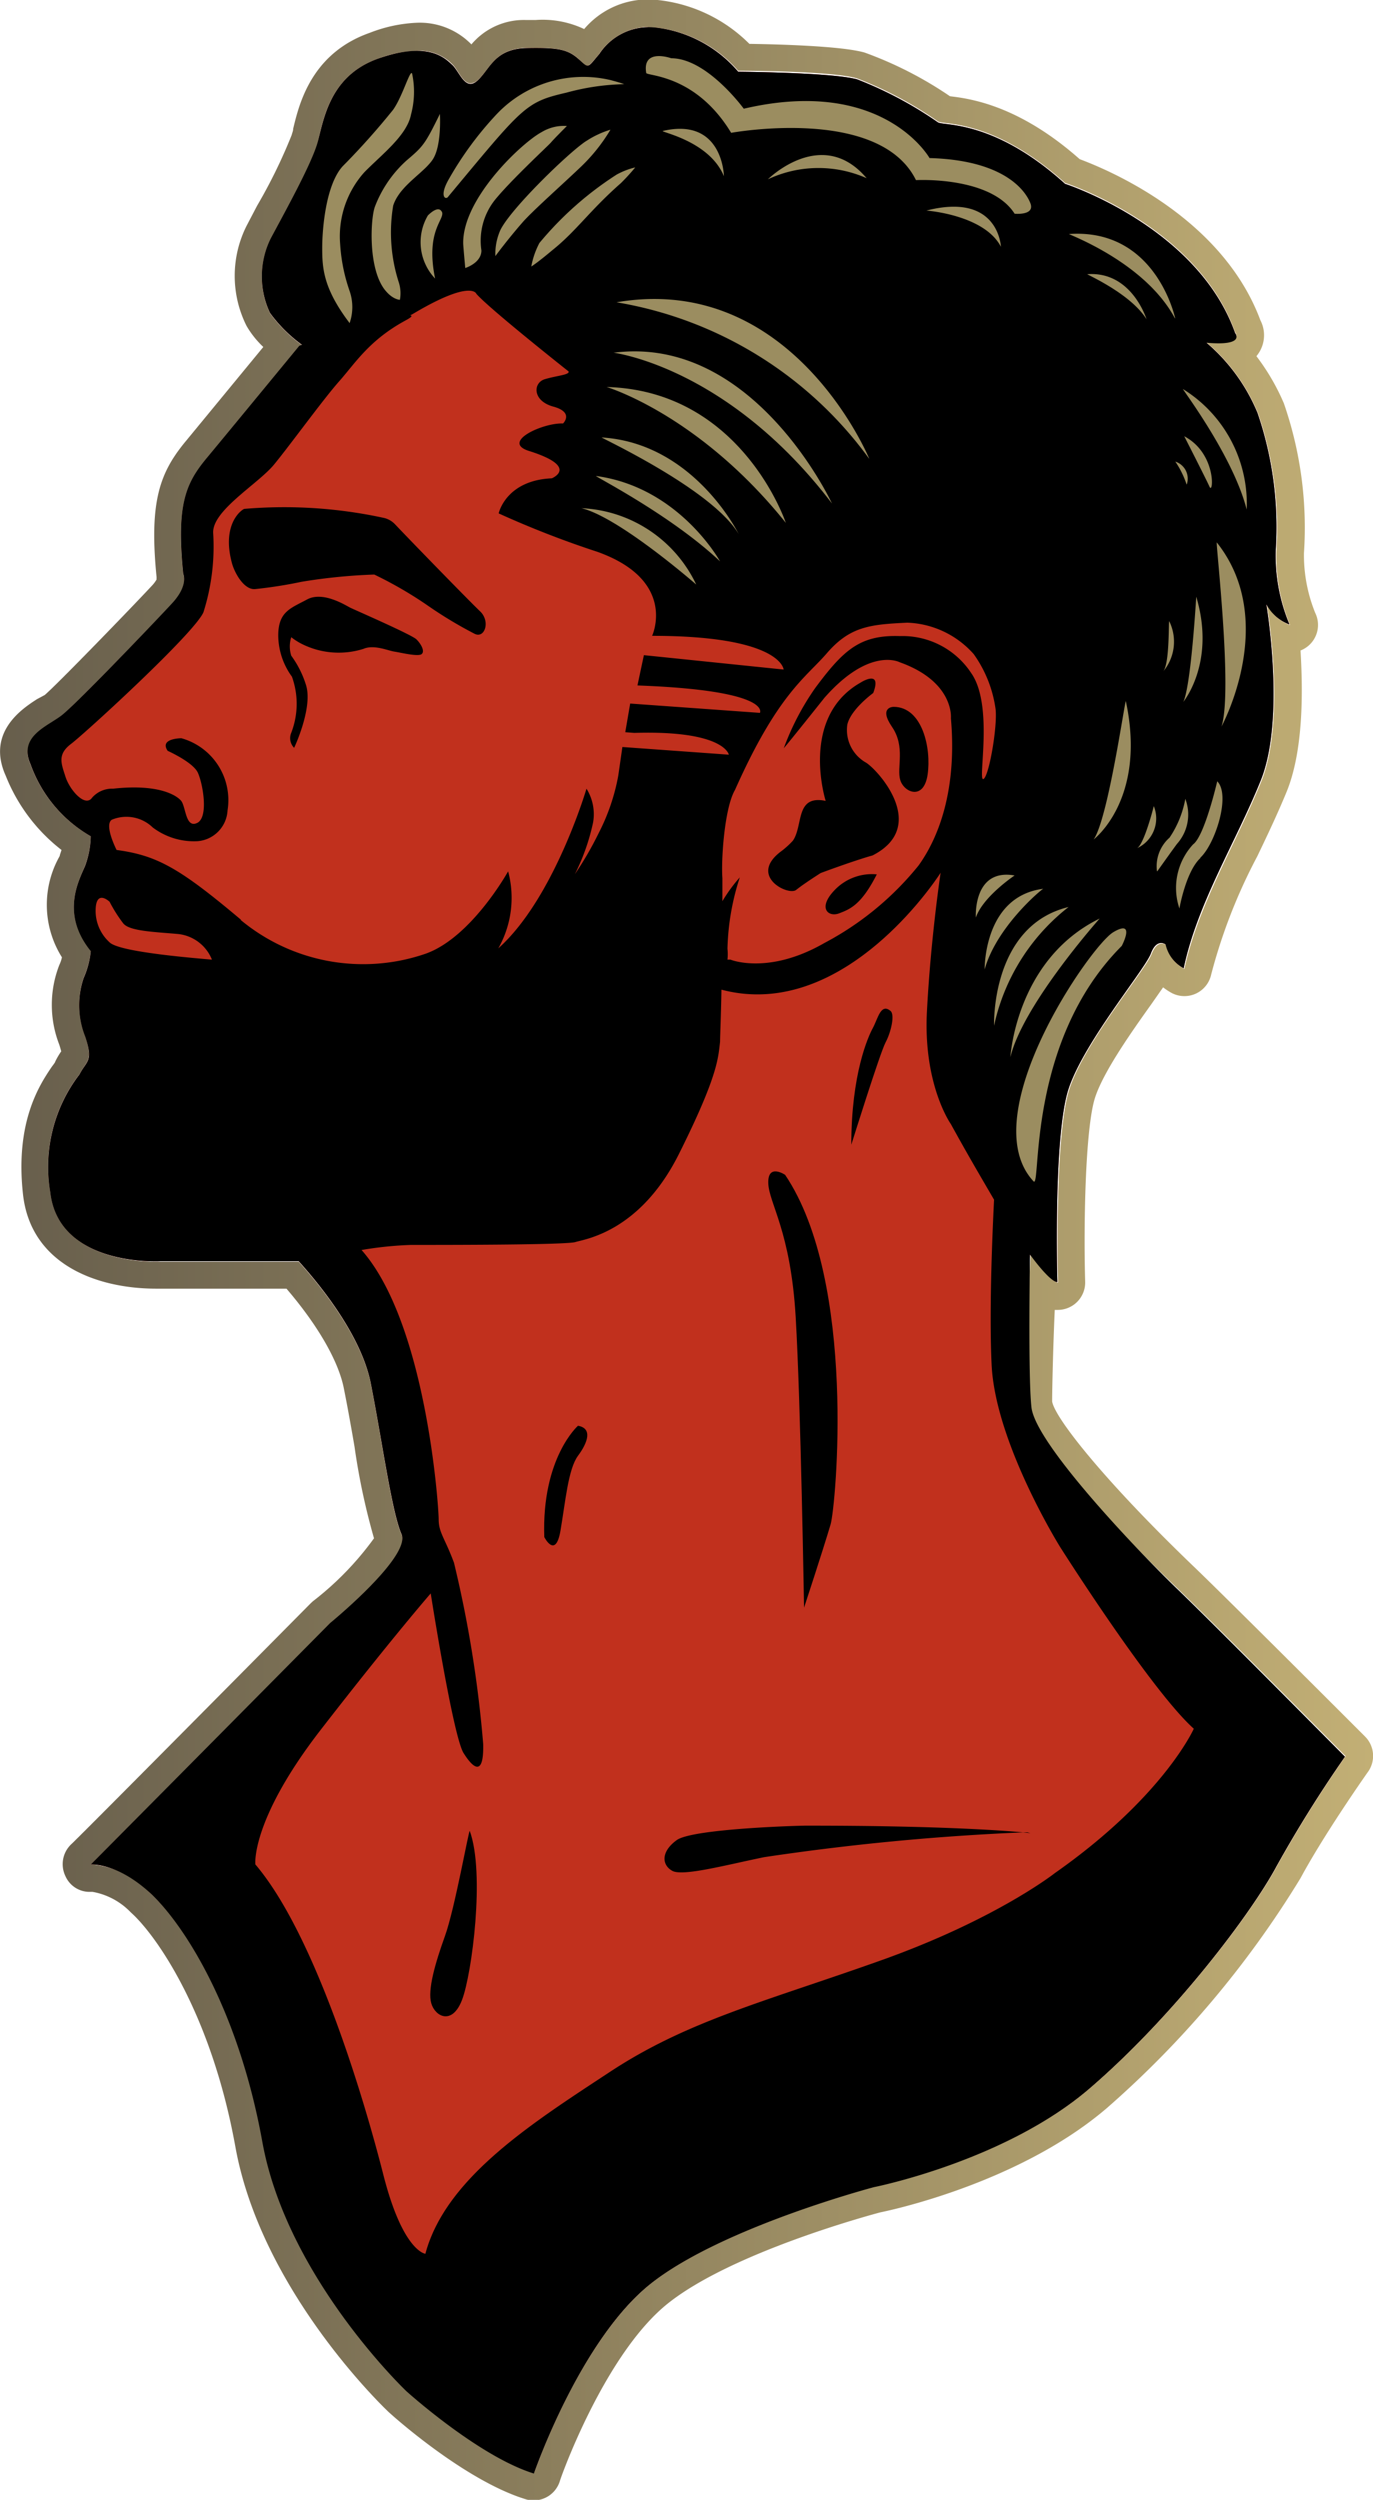 <svg xmlns="http://www.w3.org/2000/svg" xmlns:xlink="http://www.w3.org/1999/xlink" viewBox="0 0 100.22 182.35">
  <defs>
    <style>
      .cls-1 {
        fill: #c1301d;
      }

      .cls-2 {
        fill: url(#linear-gradient);
      }

      .cls-3 {
        fill: #9b8d60;
      }

      .cls-4 {
        fill: none;
      }
    </style>
    <linearGradient id="linear-gradient" y1="91.18" x2="100.22" y2="91.18" gradientUnits="userSpaceOnUse">
      <stop offset="0" stop-color="#675e4c"/>
      <stop offset="1" stop-color="#c2af75"/>
    </linearGradient>
  </defs>
  <g id="Layer_2" data-name="Layer 2">
    <g id="manLogo">
      <g>
        <g>
          <path class="cls-1" d="M75.18,91.51c1.62,2.19,2,2,2,2s-.31-10.67.82-14.09,5.56-8.69,6-9.86,1.08-.67,1.08-.67a2.62,2.62,0,0,0,1.32,1.74c1-4.75,3.78-9.14,5.62-13.69s.41-12.87.41-12.87a3.14,3.14,0,0,0,1.69,1.48,13,13,0,0,1-1-5.42,25.68,25.68,0,0,0-1.33-10A13.53,13.53,0,0,0,88.06,25c2.91.26,2.09-.71,2.09-.71-2.76-7.77-12.41-10.88-12.41-10.88-5.26-4.76-8.94-4.19-9.3-4.5a28.3,28.3,0,0,0-5.87-3.12c-1.84-.51-8.69-.56-8.69-.56A9.34,9.34,0,0,0,47.75,2a4.34,4.34,0,0,0-4,1.94C42.85,5,43,5,42.24,4.32s-1.43-.86-3.78-.81S35.8,5,34.88,5.86,33.55,5.24,33,4.73,31.25,3,27.63,4.27s-4,4.55-4.45,6.13-2.35,5-3.42,7a6.24,6.24,0,0,0-.05,5.42,10.51,10.51,0,0,0,2.34,2.33l-.2.07s-5.21,6.33-6.74,8.17-2.25,3.37-1.73,8.48c0,0,.4.82-.82,2.14s-7,7.36-8.07,8.18-3.17,1.53-2.25,3.57A9.87,9.87,0,0,0,6.63,61a6.57,6.57,0,0,1-.41,2.15c-.41,1-1.84,3.47.41,6.23a6.31,6.31,0,0,1-.51,1.94,6.16,6.16,0,0,0,.1,4.29c.62,1.84.11,1.74-.41,2.76a11.07,11.07,0,0,0-2.14,8.58C4.28,92.44,11.74,92,11.74,92H21.81c1.06,1.17,4.51,5.13,5.26,8.9.86,4.39,1.53,9.35,2.24,11s-5.21,6.49-5.21,6.49S8.11,134.53,6.63,136c0,0,1.84-.15,4.24,2s6.49,8.33,8.28,18.24,10.52,18.19,10.52,18.19,5.26,4.75,9.3,6c0,0,3.37-9.8,8.58-13.89s16.24-7,16.24-7,9.56-1.89,15.74-7.2,11.8-12.77,13.64-16.2a93.54,93.54,0,0,1,5-8s-9.75-9.76-12.36-12.26S74.93,105.08,74.8,102.36C74.71,100.47,75.18,91.51,75.18,91.51Z"/>
          <path class="cls-2" d="M47.27,2a3.87,3.87,0,0,1,.48,0,9.34,9.34,0,0,1,6.13,3.16s6.85,0,8.69.56a27.83,27.83,0,0,1,5.87,3.12c.36.31,4-.26,9.3,4.5,0,0,9.65,3.11,12.41,10.88,0,0,.64.75-1.22.75-.25,0-.53,0-.87,0a13.53,13.53,0,0,1,3.78,5.21,25.68,25.68,0,0,1,1.33,10,13,13,0,0,0,1,5.42,3.14,3.14,0,0,1-1.69-1.48s1.43,8.32-.41,12.87-4.59,8.94-5.62,13.69a2.62,2.62,0,0,1-1.32-1.74.59.59,0,0,0-.33-.11c-.21,0-.5.15-.75.78-.46,1.17-4.9,6.43-6,9.86s-.82,14.09-.82,14.09h0c-.09,0-.58-.11-2-2.06,0,0-.47,9-.38,10.85.13,2.72,8.46,11,11.06,13.48S98.22,128.1,98.22,128.1a93.54,93.54,0,0,0-5,8c-1.84,3.43-7.46,10.89-13.64,16.2s-15.74,7.2-15.74,7.2-11,2.91-16.24,7S39,180.35,39,180.35c-4-1.22-9.3-6-9.3-6s-8.73-8.28-10.52-18.19S13.27,140.1,10.87,138a6.62,6.62,0,0,0-4.15-2H6.63c1.48-1.43,17.47-17.57,17.47-17.57s5.93-4.85,5.21-6.49-1.38-6.59-2.24-11c-.75-3.77-4.2-7.73-5.26-8.9H11.4c-1.47,0-7.2-.31-7.73-5.12a11,11,0,0,1,2.15-8.58c.51-1,1-.92.4-2.76a6.16,6.16,0,0,1-.1-4.29,6.31,6.31,0,0,0,.51-1.94c-2.25-2.76-.81-5.21-.41-6.23A6.57,6.57,0,0,0,6.63,61a9.87,9.87,0,0,1-4.39-5.21c-.92-2,1.23-2.75,2.25-3.57s6.84-6.85,8.07-8.18.82-2.14.82-2.14c-.52-5.11.2-6.64,1.73-8.48s6.74-8.17,6.74-8.17l.2-.07a10.51,10.51,0,0,1-2.34-2.33,6.24,6.24,0,0,1,.05-5.42c1.07-2,3-5.41,3.42-7S24,5.55,27.63,4.27a8.57,8.57,0,0,1,2.82-.56,3.32,3.32,0,0,1,2.59,1c.4.4.74,1.37,1.31,1.37a.83.83,0,0,0,.53-.24c.92-.82,1.23-2.3,3.58-2.35h.63c1.85,0,2.5.22,3.15.82.32.31.48.48.63.48s.37-.25.85-.83a4.44,4.44,0,0,1,3.55-2m0-2h0a6.1,6.1,0,0,0-4.63,2.16,7.08,7.08,0,0,0-3.55-.66h-.68a5,5,0,0,0-4,1.78,5.26,5.26,0,0,0-4-1.58A10.67,10.67,0,0,0,27,2.39c-4.31,1.51-5.18,5.26-5.6,7,0,.17-.08.32-.11.46A38.3,38.3,0,0,1,18.77,15L18,16.47a8.13,8.13,0,0,0,0,7.31,6.82,6.82,0,0,0,1.22,1.53l-5.6,6.8c-1.93,2.31-2.75,4.39-2.19,10a.88.88,0,0,0,0,.16,2.35,2.35,0,0,1-.32.43c-1.38,1.49-7,7.29-7.85,8L2.7,51c-1,.65-3.73,2.38-2.28,5.59A12.83,12.83,0,0,0,4.49,62l-.12.37c0,.08-.07.17-.12.27a7.2,7.2,0,0,0,.27,7.19,2.44,2.44,0,0,1-.19.56,8,8,0,0,0,0,5.82c.07.22.11.37.14.48a5.33,5.33,0,0,0-.44.75c0,.06-.16.25-.26.39-.87,1.29-2.68,4-2.09,9.3C2.25,92.23,7.07,94,11.4,94h9.51c2.29,2.67,3.8,5.29,4.19,7.28.28,1.4.54,2.86.78,4.26a49,49,0,0,0,1.42,6.67,22.32,22.32,0,0,1-4.47,4.6l-.15.14c-.16.16-16,16.15-17.44,17.54a2,2,0,0,0-.47,2.35A1.92,1.92,0,0,0,6.49,138l.27,0a5.1,5.1,0,0,1,2.78,1.49c1.88,1.67,5.89,7.41,7.64,17.1,1.88,10.43,10.74,18.92,11.11,19.28s5.68,5.1,10.1,6.44a1.89,1.89,0,0,0,.58.08A2,2,0,0,0,40.86,181c0-.09,3.25-9.3,7.92-13s14.65-6.4,15.47-6.62c1-.2,10.29-2.23,16.58-7.64A72.07,72.07,0,0,0,94.93,137c1.76-3.27,4.89-7.71,4.93-7.76a2,2,0,0,0-.22-2.57c-.4-.4-9.8-9.8-12.39-12.29C80.74,108.15,77,103.46,76.8,102.23c0-.91.07-4,.19-6.68l.22,0a2,2,0,0,0,2-2.06c-.12-4,0-11.17.72-13.42.63-1.94,2.74-4.9,4.13-6.85l.84-1.2a4.38,4.38,0,0,0,.66.43,2,2,0,0,0,2.85-1.37,39.78,39.78,0,0,1,3.36-8.61c.74-1.54,1.5-3.14,2.16-4.75,1.21-3,1.18-7.25,1-10.27A2,2,0,0,0,96,44.7a11.23,11.23,0,0,1-.82-4.35,27.65,27.65,0,0,0-1.47-10.94,16.13,16.13,0,0,0-2-3.43A2.37,2.37,0,0,0,92,23.36c-2.82-7.57-11.19-11-13.19-11.75-4.52-4-8.1-4.42-9.47-4.59h0A27.82,27.82,0,0,0,63.1,3.83c-1.7-.48-6.35-.6-8.4-.63A11.1,11.1,0,0,0,48,0a5.32,5.32,0,0,0-.69,0Z"/>
        </g>
        <path class="cls-3" d="M76.41,88.3s-8.73-7.51-7-15.93-.46-8.74,2-12.42,4.91-25.59,4.91-25.59l-14.1,3.22-3.37,7.81-8.28-1.07s-6-4.9-7.66-5.52-.31-7.35-.31-7.35l2.3-7.82-5.21-2.76s-6-.91-7.66-.15-8,5.21-8,5.21L21.4,19.8s2.45-10,4.13-11.19a32.22,32.22,0,0,0,4.14-4.13l3.07,2.45,1.37,1.38,3.22-3.22,3.07-.31s3.83,1.08,4.44.62,2.3-2.15,3.22-2a8.41,8.41,0,0,1,5.82,3.53s11.65-1.38,14.41,3.22c0,0,8.58,3.06,9.19,4.75s3.53.76,3.53.76L87,22l-.61,2.6,4,6.44,1.83,5.06-.3,4.59-.31,11.19-1.07,6.59-4.29,9.65-2.61.46-3.52,4.75-3.22,6.44Z"/>
        <g>
          <path class="cls-4" d="M53.63,57.6c-.77,1.31-1,5.11-.92,6.44,0,.27,0,.88,0,1.68A11.27,11.27,0,0,1,54,64a18.08,18.08,0,0,0-.88,5.13,3.87,3.87,0,0,1,0,.8l.22,0s2.76,1.18,6.85-1.17a22.06,22.06,0,0,0,6.89-5.67c.72-1,2.91-4.34,2.35-10.73,0,0,.31-2.65-3.73-4.08,0,0-2.19-1.18-5.51,2.6,0,0-2.46,3.07-3,3.63a19.18,19.18,0,0,1,2.3-4.4c2.07-2.79,3.27-3.88,6.18-3.78s4.45,1.28,5.21,2.71,1.69,7.41,2.1,7.26-.18-3.38-.33-4.65a9,9,0,0,0-1.59-4,6.8,6.8,0,0,0-4.85-2.3c-2.68.13-4.16.26-5.85,2.2-1.54,1.78-6,8.82-6.73,10A0,0,0,0,0,53.63,57.6Zm7.63,9c-.8.31-1.6-.38-.34-1.69A3.76,3.76,0,0,1,64,63.78C62.87,66,62.07,66.31,61.26,66.62Zm3.95-15.06c2.11,0,2.76,3,2.49,4.94s-1.72,1.31-2,.39.38-2.45-.61-3.87S65.21,51.56,65.21,51.56ZM57,62.15a6.31,6.31,0,0,0,.92-.82c.78-1.1.15-3.37,2.4-2.91,0,0-1.94-6.08,2.55-8.63,0,0,1.59-1,.92.76,0,0-1.63,1.18-1.89,2.3a2.73,2.73,0,0,0,1.33,2.76c.82.46,4.7,4.65.51,6.79,0,0-1.07.31-3.78,1.28,0,0-1.22.77-1.79,1.23S54.65,63.94,57,62.15Z"/>
          <path class="cls-4" d="M77.38,112.87s-4.75-7.61-5-13.33c-.17-3.65,0-8.78.18-12-.88-1.46-1.92-3.27-3.15-5.51,0,0-1.94-2.86-1.63-8.22s1-10.12,1-10.12-6.95,10.93-16,8.53l0,0c0,1.85-.07,3.39-.1,3.8-.11,1.13-.11,2.45-3,8.18S42.8,90.4,42.08,90.6s-9.5.21-12,.21a26.47,26.47,0,0,0-3.64.37C31.11,96.51,32,109.89,32,110.83s.46,1.38,1.12,3.17a86.49,86.49,0,0,1,2.1,13.23c0,2.3-.67,1.89-1.43.66s-2.4-11.65-2.4-11.65-2.81,3.27-8,9.91-4.8,9.86-4.8,9.86c4.39,5.11,7.91,17,9.34,22.58s3.07,5.77,3.07,5.77c1.48-5.56,7.82-9.55,13.49-13.28S55.88,145.92,64.3,143,77,136.63,77,136.63c8-5.57,10.17-10.53,10.17-10.53C84,123.29,77.38,112.87,77.38,112.87Zm-43.62,33c-.72,1.89-1.94,1.23-2.25.26s.25-2.91,1-4.91,1.76-7.87,1.84-7.66C35.44,136.63,34.47,144,33.76,145.87Zm8.43-39.69c-.72,1-.92,3.37-1.28,5.47s-1.18.46-1.18.46c-.2-5.78,2.46-8.12,2.46-8.12C43.26,104.19,42.9,105.21,42.19,106.18ZM63.74,75c.36-.66.57-1.82,1.28-1.23.31.26,0,1.54-.36,2.3s-2.5,7.46-2.5,7.46C62.16,78.34,63.38,75.63,63.74,75ZM57.31,85.7c5.26,7.81,3.69,24.24,3.32,25.49-.62,2-1.94,6.08-1.94,6.08s-.16-14.92-.57-21.2-2-8.28-2-9.76S57.31,85.7,57.31,85.7Zm-1.54,49.75c-2.86.61-5.92,1.43-6.69,1s-.87-1.38.31-2.24,9.55-1.08,9.55-1.08c9.33,0,14.08.34,15.75.49h.14l.2,0,.22,0h0l-.56-.06A178,178,0,0,0,55.77,135.45Z"/>
          <path d="M27.32,41.91a29.1,29.1,0,0,1,4,2.33,30.52,30.52,0,0,0,3.34,2c.73.34,1.15-.92.38-1.65s-4.93-5-6.2-6.34a1.61,1.61,0,0,0-.86-.48,34.29,34.29,0,0,0-10.14-.65c-.11,0-1.69,1-.92,3.92.2.77.9,2,1.7,1.93A32.28,32.28,0,0,0,22,42.44,40.87,40.87,0,0,1,27.32,41.91Z"/>
          <path d="M22.09,47a6,6,0,0,0,4.44.33c.77-.33,1.79.13,2.25.2s1.75.39,2,.18-.05-.74-.38-1.07-4.16-2-4.81-2.3c-.33-.16-2-1.25-3.18-.61s-2.1.87-2.1,2.63a5.16,5.16,0,0,0,1,3,5.84,5.84,0,0,1-.05,4.09,1,1,0,0,0,.21,1.1s1.38-2.91.87-4.57a7.25,7.25,0,0,0-1.08-2.15,2.2,2.2,0,0,1,0-1.35A4.5,4.5,0,0,0,22.09,47Z"/>
          <path d="M58.12,64.91c.57-.46,1.79-1.23,1.79-1.23,2.71-1,3.78-1.28,3.78-1.28,4.19-2.14.31-6.33-.51-6.79a2.73,2.73,0,0,1-1.33-2.76c.26-1.12,1.89-2.3,1.89-2.3.67-1.78-.92-.76-.92-.76-4.49,2.55-2.55,8.63-2.55,8.63-2.25-.46-1.62,1.81-2.4,2.91a6.31,6.31,0,0,1-.92.82C54.65,63.94,57.56,65.37,58.12,64.91Z"/>
          <path d="M65.71,56.89c.27.92,1.72,1.53,2-.39s-.38-4.94-2.49-4.94c0,0-1.11,0-.11,1.46S65.44,56,65.71,56.89Z"/>
          <path d="M60.92,64.93c-1.26,1.31-.46,2,.34,1.69S62.87,66,64,63.78A3.76,3.76,0,0,0,60.92,64.93Z"/>
          <path d="M58.69,117.27s1.32-4,1.94-6.08c.37-1.25,1.94-17.68-3.32-25.49,0,0-1.28-.87-1.23.61s1.63,3.47,2,9.76S58.69,117.27,58.69,117.27Z"/>
          <path d="M42.19,104s-2.66,2.34-2.46,8.12c0,0,.82,1.63,1.18-.46s.56-4.5,1.28-5.47S43.26,104.19,42.19,104Z"/>
          <path d="M32.48,141.22c-.72,2-1.28,3.94-1,4.91s1.53,1.63,2.25-.26,1.68-9.24.56-12.31C34.24,133.35,33.2,139.23,32.48,141.22Z"/>
          <path d="M75,133.66l-.2,0h-.14l.56.06Z"/>
          <path d="M49.39,134.23c-1.18.86-1.07,1.83-.31,2.24s3.83-.41,6.69-1a178,178,0,0,1,18.92-1.81c-1.67-.15-6.42-.49-15.75-.49C58.94,133.15,50.56,133.36,49.39,134.23Z"/>
          <path d="M75.25,133.7Z"/>
          <path d="M65,73.74c-.71-.59-.92.57-1.28,1.23s-1.58,3.37-1.58,8.53c0,0,2.09-6.69,2.5-7.46S65.33,74,65,73.74Z"/>
          <path d="M85.86,115.84c-2.6-2.51-10.27-10.48-10.57-13.18-.2-1.78-.16-7.45-.11-11.15,1.62,2.19,2,2,2,2s-.31-10.67.82-14.09,5.56-8.69,6-9.86,1.08-.67,1.08-.67a2.62,2.62,0,0,0,1.32,1.74c1-4.75,3.78-9.14,5.62-13.69s.41-12.87.41-12.87a3.14,3.14,0,0,0,1.69,1.48,13,13,0,0,1-1-5.42,25.68,25.68,0,0,0-1.33-10A13.53,13.53,0,0,0,88.06,25c2.91.26,2.09-.71,2.09-.71-2.76-7.77-12.41-10.88-12.41-10.88-5.26-4.76-8.94-4.19-9.3-4.5a28.3,28.3,0,0,0-5.87-3.12c-1.84-.51-8.69-.56-8.69-.56A9.34,9.34,0,0,0,47.75,2a4.34,4.34,0,0,0-4,1.94C42.85,5,43,5,42.24,4.32s-1.43-.86-3.78-.81S35.8,5,34.88,5.86,33.55,5.24,33,4.73,31.25,3,27.63,4.27s-4,4.55-4.45,6.13-2.35,5-3.42,7a6.24,6.24,0,0,0-.05,5.42,10.51,10.51,0,0,0,2.34,2.33l-.2.07s-5.21,6.33-6.74,8.17-2.25,3.37-1.73,8.48c0,0,.4.82-.82,2.14s-7,7.36-8.07,8.18-3.17,1.53-2.25,3.57A9.87,9.87,0,0,0,6.63,61a6.57,6.57,0,0,1-.41,2.15c-.41,1-1.84,3.47.41,6.23a6.31,6.31,0,0,1-.51,1.94,6.16,6.16,0,0,0,.1,4.29c.62,1.84.11,1.74-.41,2.76a11.07,11.07,0,0,0-2.14,8.58C4.28,92.44,11.74,92,11.74,92H21.81c1.06,1.17,4.51,5.13,5.26,8.9.86,4.39,1.53,9.35,2.24,11s-5.21,6.49-5.21,6.49S8.11,134.53,6.63,136c0,0,1.84-.15,4.24,2s6.49,8.33,8.28,18.24,10.52,18.19,10.52,18.19,5.26,4.75,9.3,6c0,0,3.37-9.8,8.58-13.89s16.24-7,16.24-7,9.56-1.89,15.74-7.2,11.8-12.77,13.64-16.2a93.54,93.54,0,0,1,5-8S88.47,118.34,85.86,115.84ZM81.88,69c-7,7-5.86,17.79-6.44,17.17C71,81.41,79.58,69,81.26,68S81.88,69,81.88,69Zm-8.13,8.13S74.14,70,80.27,67C80.27,67,74.67,73.28,73.75,77.12Zm6.06-15.87c1.07-1.45,2.32-10.35,2.37-10.11C83.72,58.34,79.81,61.25,79.81,61.25ZM79.37,20c3.25-.23,4.32,3.29,4.32,3.29C82.51,21.39,79.25,20,79.37,20ZM83,61.87c.53-.31,1.22-3.07,1.22-3.07A2.39,2.39,0,0,1,83,61.87Zm1.45,1.68a2.79,2.79,0,0,1,.92-2.45,7.38,7.38,0,0,0,1.15-2.83,3.21,3.21,0,0,1-.61,3.29C85.4,62.25,84.48,63.55,84.48,63.55ZM84.89,49c.51-.56.39-3.83.46-3.68A3.39,3.39,0,0,1,84.89,49Zm1.43,2.3c.61-.92,1-7.91,1-7.77C88.77,48.41,86.32,51.27,86.32,51.27Zm.1-19.49c2.4,1.25,2.15,4.32,1.87,3.7S86.42,31.78,86.42,31.78Zm1.2,30.78c-1.07,1-1.53,3.68-1.53,3.68a4.68,4.68,0,0,1,1-4.68c.84-.61,1.76-4.6,1.76-4.6C89.85,58,88.7,61.56,87.62,62.56ZM89.16,53c.84-2.6-.45-13.57-.34-13.43C93.37,45.29,89.16,53,89.16,53ZM91,37.17c-1-3.93-4.76-8.85-4.65-8.79A9.84,9.84,0,0,1,91,37.17Zm-4.39-1.84a6.67,6.67,0,0,0-.82-1.66A1.31,1.31,0,0,1,86.63,35.33Zm-.85-12.11c-2.19-4.11-7.84-6.14-7.73-6.15C84.4,16.63,85.78,23.22,85.78,23.22ZM78,66.16a15,15,0,0,0-5.44,8.66S72.3,67.54,78,66.16Zm-6.13,4.67s-.15-5.44,4.29-6C76.13,64.78,72.68,67.61,71.84,70.83ZM60.17,50.91c3.32-3.78,5.51-2.6,5.51-2.6,4,1.43,3.73,4.08,3.73,4.08.56,6.39-1.63,9.71-2.35,10.73a22.06,22.06,0,0,1-6.89,5.67C56.08,71.14,53.32,70,53.32,70l-.22,0a3.87,3.87,0,0,0,0-.8A18.08,18.08,0,0,1,54,64a11.27,11.27,0,0,0-1.27,1.74c0-.8,0-1.41,0-1.68-.1-1.33.15-5.13.92-6.44a0,0,0,0,1,0,0c3.15-7.07,5.19-8.2,6.73-10,1.69-1.94,3.17-2.07,5.85-2.2a6.8,6.8,0,0,1,4.85,2.3,9,9,0,0,1,1.59,4c.15,1.27-.49,5-.9,5.11s.77-5.37-.87-7.72a6,6,0,0,0-5.21-2.71c-2.91-.1-4.11,1-6.18,3.78a19.18,19.18,0,0,0-2.3,4.4C57.71,54,60.17,50.91,60.17,50.91ZM43.51,34.72c6.08.82,9.05,6.23,9.05,6.23C48.93,37.53,43.29,34.69,43.51,34.72Zm7.31,7.92s-5.62-4.91-8.38-5.57A9.74,9.74,0,0,1,50.82,42.64Zm-6.9-10.73c6.75.41,10,7.05,10,7.05C52,35.69,43.77,31.9,43.92,31.91Zm.36-3.68c9.86.26,13.08,9.91,13.08,9.91C51,30.22,44.28,28.23,44.28,28.23Zm.51-2.5c10.22-1.33,15.94,11,15.94,11C53.12,26.75,44.79,25.73,44.79,25.73ZM67.62,15.36C72.91,14,73.06,18,73.06,18,71.84,15.66,67.62,15.36,67.62,15.36Zm6.44,48.5s-2.3,1.53-2.83,3.07C71.23,66.93,71,63.32,74.06,63.86ZM49,4.25c2.61,0,5.29,3.68,5.29,3.68,10.19-2.38,13.56,3.6,13.56,3.6,5.44.15,7,2.37,7.36,3.29s-1.15.77-1.15.77c-1.76-2.76-7.2-2.45-7.2-2.45C64.18,7.7,53.37,9.69,53.37,9.69c-2.6-4.29-6.16-4.13-6.2-4.37C46.86,3.48,49,4.25,49,4.25ZM63.26,13a8.68,8.68,0,0,0-7.21.08S60,9.15,63.26,13Zm-10.42-.15c-1.08-2.61-4.75-3.23-4.45-3.3C52.76,8.54,52.84,12.83,52.84,12.83Zm10.6,20.61A28.6,28.6,0,0,0,45,22.05C57.82,19.85,63.44,33.44,63.44,33.44ZM45.33,13.35c-2.28,2-3.25,3.49-5,4.89-1.19,1-1.55,1.2-1.55,1.2a6,6,0,0,1,.59-1.71,24.41,24.41,0,0,1,5.65-5,5.52,5.52,0,0,1,1.35-.52A14.9,14.9,0,0,1,45.33,13.35ZM35.14,18.27c0,.92-1.18,1.28-1.18,1.28s-.15-1.64-.15-1.79c-.05-3.32,4.33-7.38,5.72-8.12a3.14,3.14,0,0,1,1.85-.45s-1,1-1.15,1.19-3,2.82-4.14,4.25A4.78,4.78,0,0,0,35.14,18.27Zm1.38-1.48c.76-1.59,5.21-5.88,6.33-6.54a6.76,6.76,0,0,1,1.71-.79,12.74,12.74,0,0,1-2.12,2.67c-1.27,1.22-3.51,3.2-4.28,4.07-1.12,1.28-2,2.48-2,2.48A4.25,4.25,0,0,1,36.52,16.79ZM32.8,13a24.68,24.68,0,0,1,3.49-4.71,8.7,8.7,0,0,1,8.27-2.45s.73.19,1,.3a17.24,17.24,0,0,0-4.22.62c-3,.69-3.14,1-8.62,7.58C32.55,14.62,32,14.36,32.8,13Zm-.54,2.45c.23.58-1.22,1.34-.5,4.87a3.85,3.85,0,0,1-.53-4.6S32,14.9,32.26,15.47Zm-.15-7.16s.15,2.37-.54,3.37S29.16,13.56,28.7,15a11.87,11.87,0,0,0,.42,5.63,2.59,2.59,0,0,1,.07,1.24s-.55,0-1.14-.78c-1.19-1.6-1-5.13-.69-6a8.71,8.71,0,0,1,2.3-3.37C30.88,10.68,31,10.57,32.11,8.31ZM25,12.14A53.56,53.56,0,0,0,28.7,8c.7-1,1.23-2.95,1.38-2.64a6.41,6.41,0,0,1-.08,3c-.3,1.53-2.14,2.91-3.41,4.21a7,7,0,0,0-1.76,5.25,12.71,12.71,0,0,0,.69,3.41,3.58,3.58,0,0,1,0,2.34c-1.92-2.53-2-4-2-5.48S23.8,13.48,25,12.14ZM8,68.74a3.1,3.1,0,0,1-1-2.66c.15-1.12,1-.3,1-.3a10.62,10.62,0,0,0,1,1.58c.46.56,2.2.61,4,.77A3,3,0,0,1,15.47,70C12,69.71,8.57,69.3,8,68.74Zm9.6-1.64c-4.49-3.78-6.13-4.7-9.09-5.1,0,0-.92-1.79-.36-2.2a2.76,2.76,0,0,1,3,.56,5,5,0,0,0,3.27,1,2.38,2.38,0,0,0,2.19-2.25,4.69,4.69,0,0,0-3.37-5.26s-1.63,0-1,.92c0,0,1.84.82,2.2,1.59s.81,3.26-.05,3.67-.82-1.22-1.18-1.63-1.68-1.23-4.95-.87a1.94,1.94,0,0,0-1.54.66c-.51.72-1.63-.56-1.94-1.53s-.61-1.63.41-2.4,9-8.07,9.66-9.6a15.85,15.85,0,0,0,.71-5.77c-.1-1.64,3.27-3.58,4.44-5s3.58-4.75,4.76-6.08,2.19-3,4.85-4.44c.46-.25.52-.35.32-.36l.19-.1c4.29-2.56,4.65-1.48,4.65-1.48.92,1.07,6.74,5.67,6.74,5.67.05.25-.87.3-1.74.56s-.92,1.58.62,2,.71,1.23.71,1.23c-1.48-.06-4.54,1.35-2.5,2,3.73,1.17,1.68,2,1.68,2-3.37.15-3.88,2.56-3.88,2.56a70.31,70.31,0,0,0,7.2,2.8c5.88,2.1,4,6.13,4,6.13,9.45,0,9.6,2.46,9.6,2.46L47,47.79,46.53,50c9.86.36,8.94,2,8.94,2L46,51.32l-.36,2.09.66.05c6.59-.2,6.9,1.59,6.9,1.59l-7.77-.56-.3,2.09a15,15,0,0,1-1.43,4.19,24.53,24.53,0,0,1-1.74,3A15.55,15.55,0,0,0,43.29,60a3.52,3.52,0,0,0-.48-2.47v0s-2.35,8-6.44,11.65a7.46,7.46,0,0,0,.72-5.62s-2.66,4.8-6,6A14,14,0,0,1,17.56,67.1ZM77,136.63S72.73,140,64.3,143s-14.09,4.39-19.76,8.12-12,7.72-13.49,13.28c0,0-1.64-.15-3.07-5.77S23,141.12,18.64,136c0,0-.36-3.21,4.8-9.86s8-9.91,8-9.91,1.63,10.43,2.4,11.65,1.48,1.64,1.43-.66A86.49,86.49,0,0,0,33.14,114c-.66-1.79-1.12-2.2-1.12-3.17s-.91-14.32-5.63-19.65A26.47,26.47,0,0,1,30,90.81c2.55,0,11.34,0,12-.21s4.7-.71,7.56-6.43,2.86-7,3-8.18c0-.41.07-1.95.1-3.8l0,0c9.09,2.4,16-8.53,16-8.53s-.72,4.75-1,10.12S69.41,82,69.41,82c1.23,2.24,2.27,4,3.15,5.51-.16,3.23-.35,8.36-.18,12,.25,5.72,5,13.33,5,13.33S84,123.29,87.14,126.1C87.14,126.1,84.94,131.06,77,136.63Z"/>
        </g>
      </g>
    </g>
  </g>
</svg>
